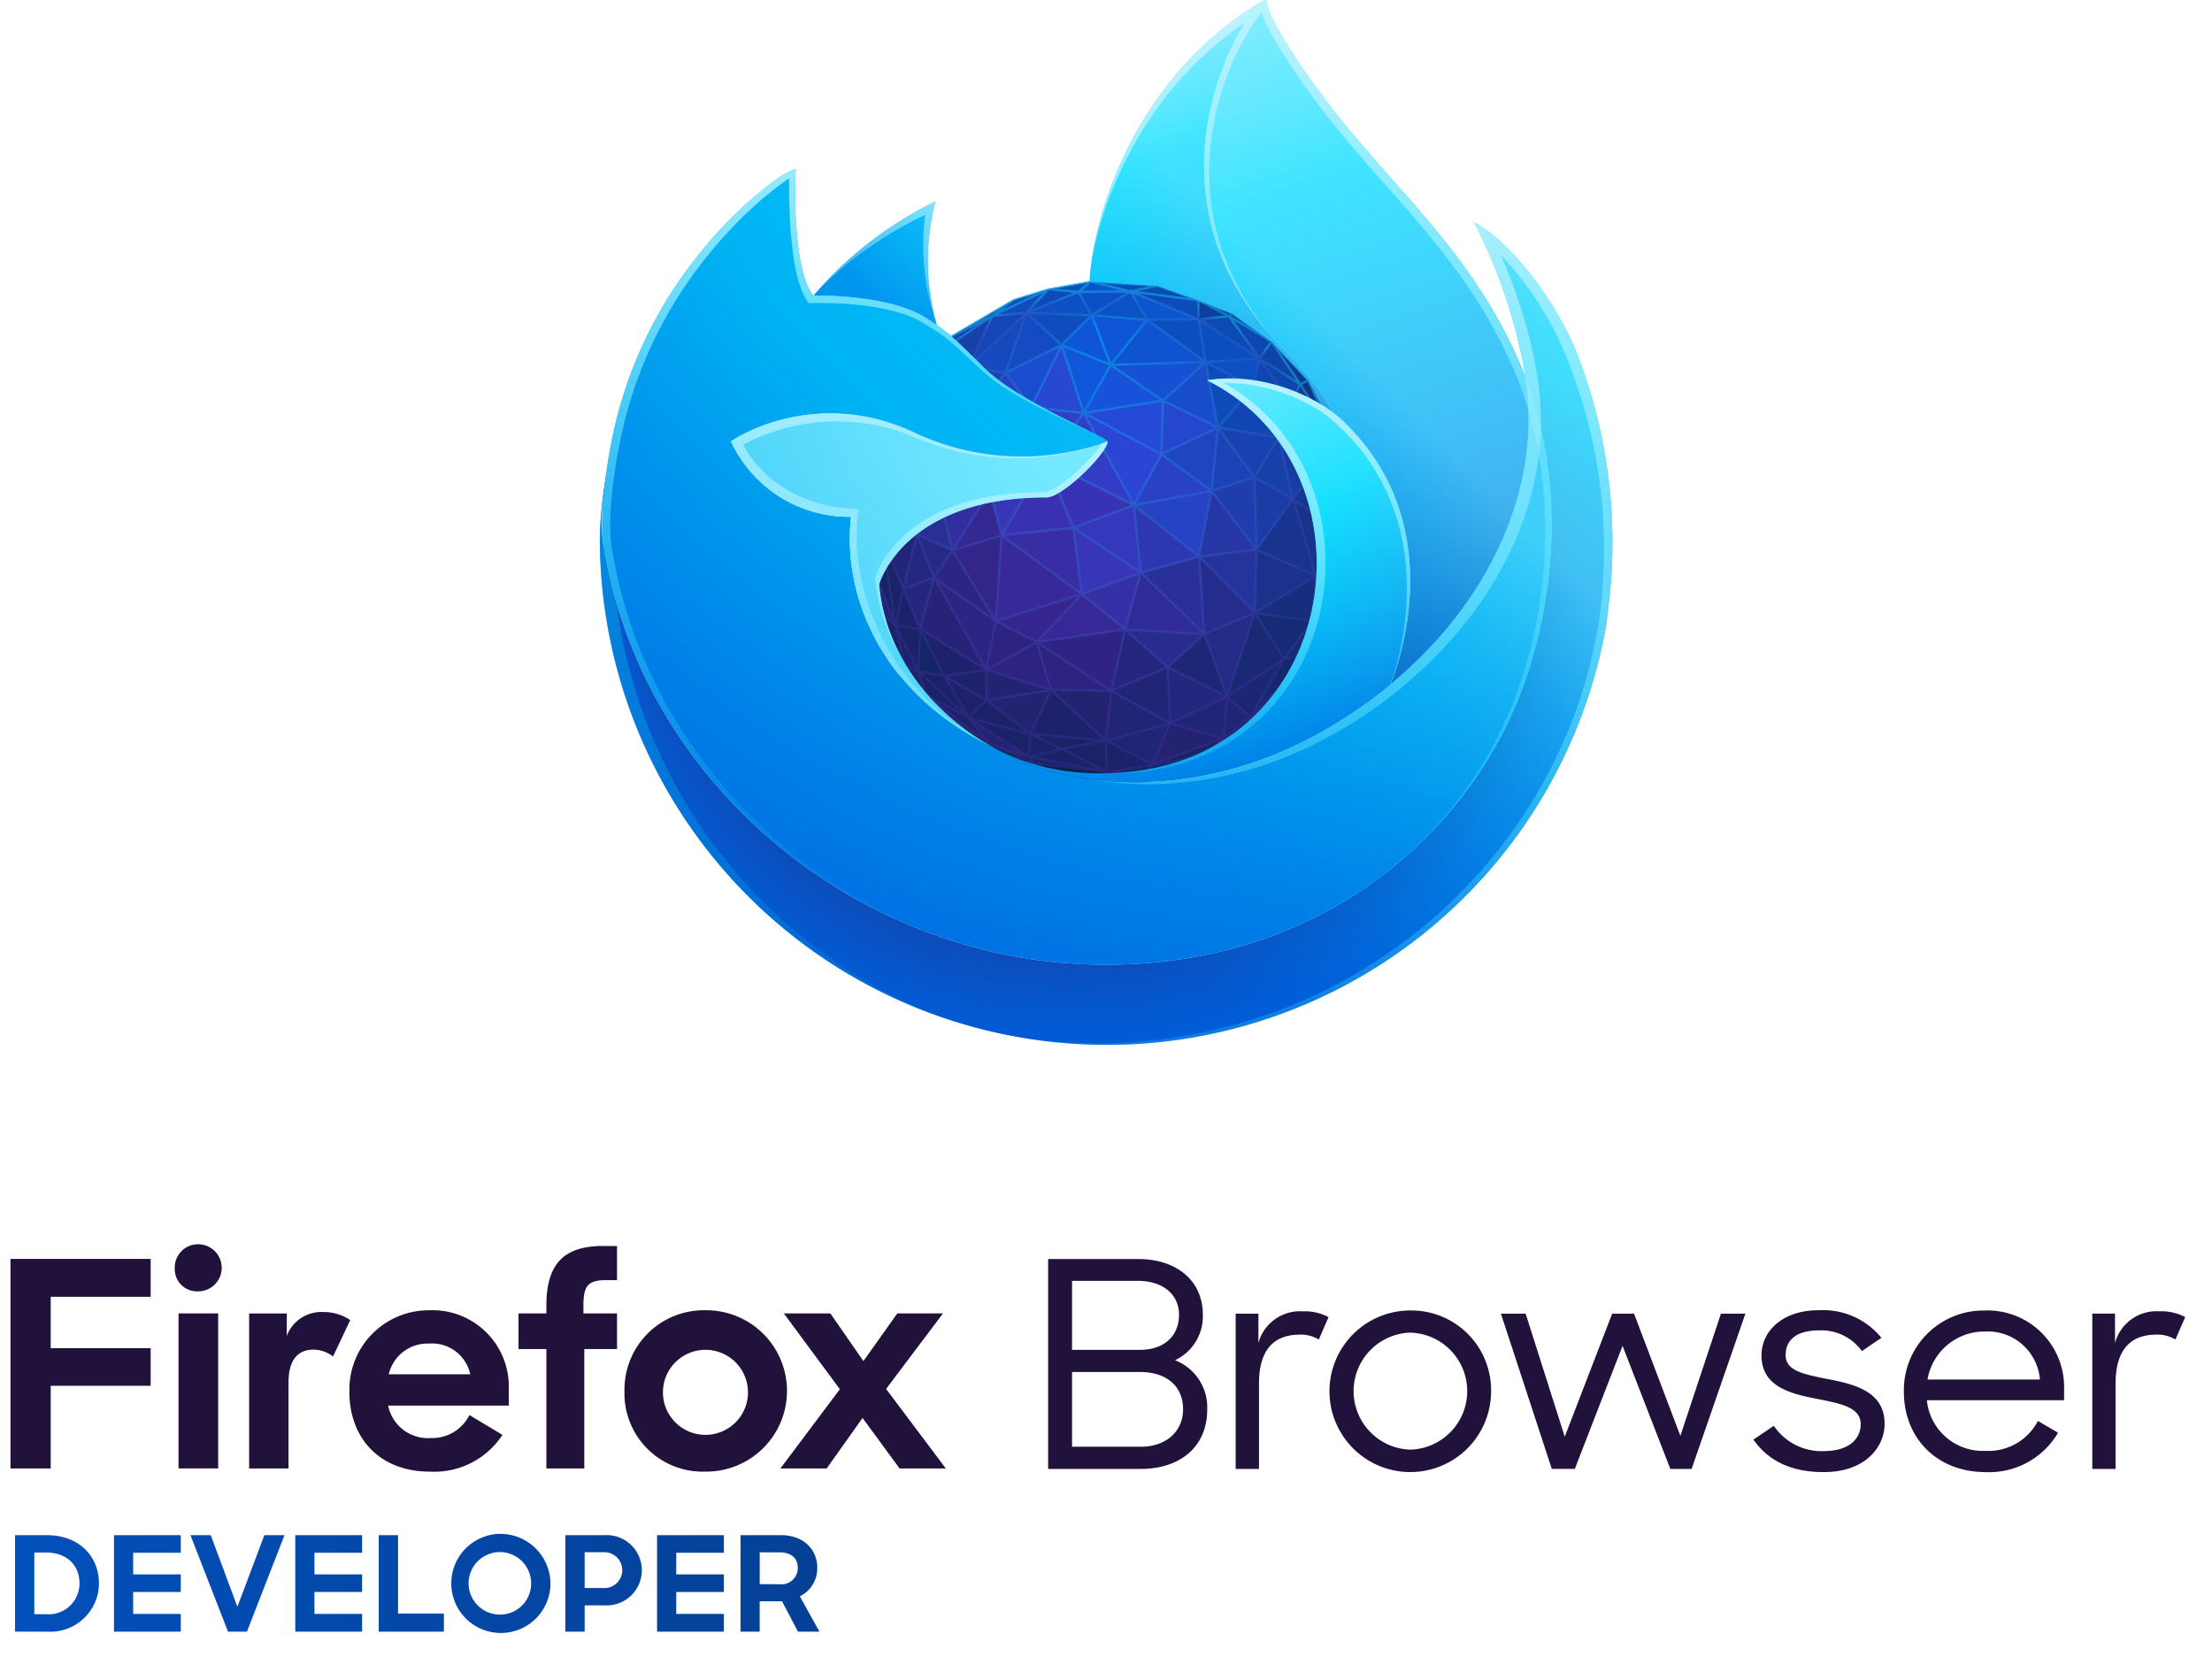 <svg xmlns="http://www.w3.org/2000/svg" xmlns:xlink="http://www.w3.org/1999/xlink" width="254" height="192" viewBox="0 0 254 192"><defs><linearGradient id="g" x1="142.94" y1="-8.016" x2="175.45" y2="89.826" gradientUnits="userSpaceOnUse"><stop offset="0" stop-color="#aaf2ff"/><stop offset=".035" stop-color="#9ef1ff"/><stop offset=".098" stop-color="#7eedff"/><stop offset=".183" stop-color="#4be6ff"/><stop offset=".284" stop-color="#04deff"/><stop offset=".29" stop-color="#0df"/><stop offset=".609" stop-color="#0090ed"/><stop offset=".894" stop-color="#0250bb"/></linearGradient><linearGradient id="h" x1="129.71" y1="-.11" x2="149.18" y2="58.484" gradientUnits="userSpaceOnUse"><stop offset="0" stop-color="#aaf2ff"/><stop offset=".035" stop-color="#9ef1ff"/><stop offset=".098" stop-color="#7eedff"/><stop offset=".183" stop-color="#4be6ff"/><stop offset=".284" stop-color="#04deff"/><stop offset=".29" stop-color="#0df"/><stop offset=".74" stop-color="#0090ed"/><stop offset="1" stop-color="#0250bb"/></linearGradient><linearGradient id="l" x1="172.028" y1="18.078" x2="89.876" y2="100.23" gradientUnits="userSpaceOnUse"><stop offset=".239" stop-color="#80ebff" stop-opacity=".5"/><stop offset=".261" stop-color="#76eaff" stop-opacity=".459"/><stop offset=".359" stop-color="#4ce5ff" stop-opacity=".295"/><stop offset=".455" stop-color="#2be2ff" stop-opacity=".167"/><stop offset=".546" stop-color="#13dfff" stop-opacity=".075"/><stop offset=".631" stop-color="#05deff" stop-opacity=".019"/><stop offset=".704" stop-color="#0df" stop-opacity="0"/></linearGradient><linearGradient id="m" x1="116.841" y1="46.232" x2="105.851" y2="91.266" gradientUnits="userSpaceOnUse"><stop offset="0" stop-color="#bff3ff" stop-opacity=".9"/><stop offset="1" stop-color="#80ebff" stop-opacity=".5"/></linearGradient><linearGradient id="a" x1="160.296" y1="-1.542" x2="153.495" y2="133.991" gradientUnits="userSpaceOnUse"><stop offset="0" stop-color="#bff3ff"/><stop offset="1" stop-color="#0df" stop-opacity="0"/></linearGradient><linearGradient id="n" x1="136.069" y1="-1.178" x2="133.884" y2="42.37" gradientUnits="userSpaceOnUse"><stop offset="0" stop-color="#bff3ff"/><stop offset="1" stop-color="#aaf2ff" stop-opacity=".5"/></linearGradient><linearGradient id="o" x1="145.697" y1="42.546" x2="142.413" y2="107.981" xlink:href="#a"/><linearGradient id="p" x1="104.634" y1="41.214" x2="108.427" y2="101.514" gradientUnits="userSpaceOnUse"><stop offset="0" stop-color="#bff3ff" stop-opacity=".8"/><stop offset=".999" stop-color="#80ebff" stop-opacity=".2"/></linearGradient><linearGradient id="q" x1="110.642" y1="19.807" x2="96.979" y2="41.3" gradientUnits="userSpaceOnUse"><stop offset="0" stop-color="#bff3ff" stop-opacity=".8"/><stop offset="1" stop-color="#80ebff" stop-opacity=".2"/></linearGradient><linearGradient id="r" x1="90.108" y1="55.364" x2="85.903" y2="139.166" gradientUnits="userSpaceOnUse"><stop offset="0" stop-color="#0df" stop-opacity=".4"/><stop offset="1" stop-color="#0df" stop-opacity="0"/></linearGradient><linearGradient id="s" x1="97.132" y1="8.292" x2="97.906" y2="107.992" xlink:href="#a"/><linearGradient id="t" x1="154.933" y1="22.489" x2="148.056" y2="159.552" gradientUnits="userSpaceOnUse"><stop offset="0" stop-color="#bff3ff" stop-opacity=".8"/><stop offset="1" stop-color="#0df" stop-opacity="0"/></linearGradient><linearGradient id="u" x1="1.724" y1="181.852" x2="94.093" y2="181.852" gradientUnits="userSpaceOnUse"><stop offset="0" stop-color="#0250bb"/><stop offset=".123" stop-color="#024eb6"/><stop offset="1" stop-color="#054096"/></linearGradient><radialGradient id="b" cx="-8090.832" cy="-8599.623" fy="-8615.089" r="18.928" gradientTransform="matrix(1.5 0 0 1.5 12263.454 12960)" gradientUnits="userSpaceOnUse"><stop offset="0" stop-color="#0df" stop-opacity=".4"/><stop offset="1" stop-color="#7542e5" stop-opacity=".15"/></radialGradient><radialGradient id="c" cx="-8091.119" cy="-8598.621" r="19.233" gradientTransform="matrix(1.5 0 0 1.5 12263.454 12960)" gradientUnits="userSpaceOnUse"><stop offset=".915" stop-color="#7542e5" stop-opacity="0"/><stop offset=".929" stop-color="#6a51e7" stop-opacity=".037"/><stop offset=".953" stop-color="#4c78ee" stop-opacity=".139"/><stop offset=".984" stop-color="#1db7f9" stop-opacity=".302"/><stop offset="1" stop-color="#0df" stop-opacity=".4"/></radialGradient><radialGradient id="d" cx="-8053.514" cy="-8631.119" r="80.795" gradientTransform="matrix(1.502 0 0 1.5 12263.264 12960)" gradientUnits="userSpaceOnUse"><stop offset="0" stop-color="#80ebff"/><stop offset=".082" stop-color="#4de5ff"/><stop offset=".161" stop-color="#23e1ff"/><stop offset=".222" stop-color="#09deff"/><stop offset=".259" stop-color="#0df"/><stop offset=".26" stop-color="#00dcff"/><stop offset=".38" stop-color="#00b3f5"/><stop offset=".473" stop-color="#0099ef"/><stop offset=".53" stop-color="#0090ed"/><stop offset=".86" stop-color="#0060df"/></radialGradient><radialGradient id="e" cx="-8083.038" cy="-8598.088" r="80.795" gradientTransform="matrix(1.502 0 0 1.5 12263.264 12960)" gradientUnits="userSpaceOnUse"><stop offset=".3" stop-color="#321c64" stop-opacity=".8"/><stop offset=".371" stop-color="#212f83" stop-opacity=".511"/><stop offset=".475" stop-color="#0a47ac" stop-opacity=".141"/><stop offset=".53" stop-color="#0250bb" stop-opacity="0"/></radialGradient><radialGradient id="f" cx="-8062.303" cy="-8651.979" r="118.079" gradientTransform="matrix(1.502 0 0 1.5 12263.264 12960)" gradientUnits="userSpaceOnUse"><stop offset="0" stop-color="#80ebff"/><stop offset=".008" stop-color="#76e7fe"/><stop offset=".035" stop-color="#57d9fb"/><stop offset=".067" stop-color="#3bcdf9"/><stop offset=".103" stop-color="#25c3f7"/><stop offset=".144" stop-color="#14bcf6"/><stop offset=".196" stop-color="#09b7f5"/><stop offset=".268" stop-color="#02b4f4"/><stop offset=".469" stop-color="#00b3f4"/><stop offset=".687" stop-color="#0080e7"/><stop offset=".844" stop-color="#0060df"/><stop offset=".995" stop-color="#592acb"/></radialGradient><radialGradient id="i" cx="-8084.057" cy="-8634.425" r="27.676" gradientTransform="matrix(1.502 0 0 1.5 12263.264 12960)" gradientUnits="userSpaceOnUse"><stop offset="0" stop-color="#0df"/><stop offset=".156" stop-color="#00d6fd"/><stop offset=".382" stop-color="#00c3f9"/><stop offset=".648" stop-color="#00a4f2"/><stop offset=".792" stop-color="#0090ed"/></radialGradient><radialGradient id="j" cx="-8065.25" cy="-8619.86" r="80.684" gradientTransform="matrix(1.502 0 0 1.5 12263.264 12960)" gradientUnits="userSpaceOnUse"><stop offset=".286" stop-color="#80ebff"/><stop offset="1" stop-color="#00b3f4"/></radialGradient><radialGradient id="k" cx="-8084.71" cy="-8624.175" r="73.718" gradientTransform="matrix(1.502 0 0 1.5 12263.264 12960)" gradientUnits="userSpaceOnUse"><stop offset=".181" stop-color="#aaf2ff"/><stop offset=".427" stop-color="#0df"/><stop offset=".448" stop-color="#00d2fc"/><stop offset=".613" stop-color="#0080e7"/><stop offset=".689" stop-color="#0060df"/></radialGradient></defs><path fill="#09204d" d="M100.541 69.943l3.663 10.156 5.504 7.427 12.921 2.465 6.182.525 10.553-2.636 4.547-4.359-43.37-13.578z"/><path fill="#09204d" d="M155.226 54.962l-1.293-4.292-3.699-6.982-4.232-4.46-4.492-3.208-3.901-1.531-4.68-1.665-7.705-.491-4.859.877-3.965 1.219-7.035 4.118-4.397 4.906-4.054 6.585-1.595 5.605-.298 8.503 1.52 5.797 3.354 6.6 2.365 3.188 3.271 2.999 4.084 2.764 5.037 2.191 8.43.989 4.401.123 6.514-1.835 5.823-3.196 3.746-3.196 2.904-3.466 4.107-8.04.907-5.5-.258-8.602z"/><path fill="#0e56d7" d="M125.365 36.197l-3.451 3.424 5.629 2.283 4.188-5.194-6.366-.513z"/><path fill="#1053d1" d="M127.543 41.904l10.898-.331-6.71-4.863-4.188 5.194z"/><path fill="#0b4fbf" d="M137.632 36.674l-5.901.036 6.71 4.863 6.206-.405-7.015-4.494z"/><path fill="#0b48b0" d="M144.647 41.168l-3.528-4.866 4.883 2.926-1.355 1.94z"/><path fill="#0c45a7" d="M149.319 44.147l-4.672-2.979 1.355-1.94 3.317 4.919z"/><path fill="#0f46af" d="M144.647 41.168l-.781 3.333 4.273 1.708-3.492-5.041z"/><path fill="#0c47ad" d="M144.647 41.168l4.672 2.979-1.18 2.062-3.492-5.041z"/><path fill="#0e4fc3" d="M138.441 41.573l6.206-.405-.781 3.333-5.425-2.928z"/><path fill="#174dca" d="M138.441 41.573l-4.903 4.439 6.311 3.091-1.408-7.53z"/><path fill="#1650d4" d="M127.543 41.904l10.898-.331-4.903 4.439-5.995-4.108z"/><path fill="#1246b2" d="M143.866 44.501l2.967 5.756 1.306-4.048-4.273-1.708z"/><path fill="#133ea1" d="M146.833 50.257l1.306-4.048 3.109 7.396-4.415-3.348z"/><path fill="#103d98" d="M148.139 46.209l4.738 3.471-1.629 3.925-3.109-7.396z"/><path fill="#0b3785" d="M149.319 44.147l.915-.459 2.643 5.992-3.558-5.533z"/><path fill="#0b3685" d="M152.877 49.68l1.056.99-3.699-6.982 2.643 5.992z"/><path d="M152.877 49.68l-3.558-5.533-1.18 2.062zM146 39.228l3.317 4.919.915-.459z" fill="#0c3b91"/><path fill="#0b3279" d="M154.989 58.317l-1.056-7.647 1.293 4.292-.255 3.355h.018z"/><path fill="#0f388d" d="M152.877 49.68l2.112 8.637-1.056-7.647-1.056-.99z"/><path fill="#0d3481" d="M151.248 53.605l3.741 4.712-2.112-8.637-1.629 3.925z"/><path fill="#0b2e71" d="M154.971 58.317l.255-3.355.258 8.602-.495-5.247h-.018z"/><path fill="#0e2f77" d="M154.362 65.114l1.122-1.55-.495-5.247-.627 6.797z"/><path fill="#0e2969" d="M154.577 69.064l-.897.432 1.804-5.932-.907 5.5z"/><path fill="#0c2a69" d="M153.68 69.496l1.804-5.932-1.122 1.55-.682 4.382z"/><path fill="#123180" d="M154.362 65.114l.627-6.797-1.922 2.267 1.295 4.53z"/><path fill="#112b70" d="M153.68 69.496l.682-4.382-3.707 6.231 3.025-1.849z"/><path fill="#12378c" d="M151.248 53.605l3.741 4.712-1.922 2.267-1.819-6.979z"/><path fill="#122e7b" d="M154.362 65.114l-1.295-4.53-1.955 5.58 3.25-1.05z"/><path fill="#11296c" d="M150.47 77.104l3.21-7.608-3.003 5.546-.207 2.062z"/><path fill="#142a72" d="M150.677 75.042l3.003-5.546-3.025 1.849.022 3.697z"/><path d="M153.68 69.5l-3.21 7.6 4.107-8.04zm-6.114 11.07l2.9-3.466.207-2.062zm-3.746 3.2l3.746-3.2-3.959 1.821z" fill="#112768"/><path fill="#1c226a" d="M121.956 85.992l-3.785.926.116-2.641 3.669 1.715z"/><path fill="#182b7a" d="M100.914 50.038l1.043-.386-2.638 5.991 1.595-5.605z"/><path fill="#1f308d" d="M99.319 55.643l1.997-.372.641-5.619-2.638 5.991z"/><path fill="#1e2b7f" d="M99.438 62.837l-.119-7.194 1.997-.372-1.878 7.566z"/><path d="M143.866 44.5l-4.017 4.6 6.984 1.154zm-35.053-4.72l5.128-3.508-4.576 2.274z" fill="#1346b5"/><path fill="#1244ac" d="M109.365 38.547l7.035-4.118-2.459 1.844-4.576 2.274"/><path fill="#0e4ab6" d="M113.941 36.273l6.424-3.063-3.965 1.219-2.459 1.844z"/><path d="M138.441 41.573l1.408 7.53 4.017-4.6zm-20.588-5.657l5.985-2.393-3.473-.313z" fill="#0e4bba"/><path fill="#0a4ebc" d="M125.224 32.333l-4.859.877 3.472.313 1.387-1.19z"/><path fill="#0c54cc" d="M129.819 33.463l-5.982.06 1.387-1.19"/><path d="M141.119 36.3l-3.487.372 7.015 4.494zm-11.3-2.839l7.79 1.026-4.68-1.665z" fill="#0b4bb4"/><path fill="#0c3889" d="M141.119 36.302l-3.51-1.813 3.901 1.531-.391.282z"/><path d="M100.541 69.943l2.3 1.9-3.406-9zm31.785 17.9l2.024-4.767-7.378 1.982zm2.024-4.767l6.168 1.711.374-4.77z" fill="#202575"/><path fill="#1b2773" d="M143.607 82.391l-2.715-2.374 6.559-4.359-3.844 6.733z"/><path fill="#15276d" d="M147.451 75.658l-3.844 6.733 3.959-1.821 3.111-5.528-3.226.616z"/><path d="M141.51 36.02l-.391.282L146 39.228zm-3.878.654l3.487-.372-3.51-1.813z" fill="#0c409d"/><path d="M125.224 32.333l4.595 1.13 3.11-.639zm12.385 2.156l-7.79-1.026 7.813 3.211z" fill="#0b4cb7"/><path fill="#0b55ce" d="M129.819 33.463l1.912 3.247 5.901-.036-7.813-3.211z"/><path fill="#0a52c5" d="M129.819 33.463l1.912 3.247-6.366-.513 4.454-2.734z"/><path fill="#0951c4" d="M123.837 33.523l1.528 2.674 4.454-2.734-5.982.06z"/><path fill="#0b50c4" d="M117.853 35.916l5.984-2.393 1.528 2.674-7.512-.281z"/><path d="M113.941 36.273l3.912-.357 2.512-2.706zm3.912-.357l4.061 3.705 3.451-3.424z" fill="#0f4dbf"/><path fill="#1546b6" d="M117.853 35.916l-6.61 6.199 2.698-5.842 3.912-.357z"/><path fill="#1549bd" d="M111.243 42.115l4.218.702 2.392-6.901-6.61 6.199z"/><path fill="#144bc3" d="M115.461 42.817l2.392-6.901 4.061 3.705-6.453 3.196z"/><path fill="#173794" d="M104.968 43.453l.257 2.493 3.588-6.165-3.845 3.672z"/><path fill="#192f84" d="M101.957 49.652l3.011-6.199.257 2.493-3.268 3.706z"/><path fill="#1a389b" d="M105.225 45.946l3.588-6.165 2.43 2.334-6.018 3.831z"/><path fill="#1d3089" d="M105.008 51.292l.217-5.346-3.268 3.706 3.051 1.64z"/><path fill="#1e389f" d="M105.008 51.292l.217-5.346 4.241 3.444-4.458 1.902z"/><path fill="#1c40af" d="M109.466 49.39l1.777-7.275-6.018 3.831 4.241 3.444z"/><path fill="#1e41b7" d="M109.466 49.39l1.777-7.275 4.218.702-5.995 6.573z"/><path fill="#192c7d" d="M101.316 55.271l.641-5.619 3.051 1.64-3.692 3.979z"/><path d="M132.326 87.843l5.674-.881 2.521-2.175zm-33.3-23.7l.417-1.309-.119-7.194zm2.3-8.875l-1.878 7.566 3.406 9-1.672-10.424z" fill="#162467"/><path fill="#1a236a" d="M102.844 71.839l2.81.393-1.968-4.593-.842 4.2z"/><path d="M143.607 82.391l-3.089 2.4L138 86.962l5.823-3.2zm-16.526 6.283l4.4.123L138 86.962l-5.671.881zm-21.615-11.613l2.953.568-2.765-5.4z" fill="#132668"/><path d="M118.287 84.277l-5-3.849-2.078 2 6.962 4.492zm-17.746-14.334l3.354 6.6-1.051-4.7zm-1.52-5.8l1.52 5.8-1.1-7.106zm27.951 20.912l-8.685-.781 3.669 1.715-3.785.926-4.556-1.424 5.037 2.191 8.429.989 5.245-.831zm-21.318-12.823l-2.81-.393 2.622 5.222zm-4.472-10.822l1.662 10.429.842-4.2zm7.237 16.219l-2.953-.568-1.571-.518 2.365 3.188 3.271 3 4.084 2.764-2.406-3.068z" fill="#1b2268"/><path fill="#212a81" d="M101.316 55.271l3.965 6.133-.273-10.112-3.692 3.979z"/><path fill="#21267a" d="M101.182 61.41l2.504 6.229 1.595-6.235-4.099.006z"/><path fill="#262781" d="M103.686 67.639l1.595-6.235 1.982 4.927-3.577 1.308z"/><path fill="#272379" d="M105.654 72.232l7.601 4.712-5.992-10.613-1.609 5.901z"/><path d="M103.9 76.543l1.571.518-2.622-5.222zm16.791 2.711l-2.4 5.023 8.685.781zm-15.032-7.022l2.765 5.4 2.79 4.8 2.078-2-.032-3.484z" fill="#1e226d"/><path d="M140.892 80.017l-.374 4.77 3.089-2.4zm-13.292-.684l-.631 5.725 7.378-1.982-.262-6.436z" fill="#222475"/><path d="M101.182 61.41h4.1l-3.965-6.134zm32.906 15.23l.262 6.436 6.542-3.059z" fill="#23277d"/><path fill="#1e2776" d="M134.088 76.64l4.21-3.813 2.594 7.19-6.804-3.377z"/><path fill="#222b86" d="M140.892 80.017l3.183-9.639-5.777 2.449 2.594 7.19z"/><path fill="#192974" d="M147.451 75.658l-6.559 4.359 3.183-9.639 3.376 5.28z"/><path fill="#172a75" d="M150.655 71.345l-6.58-.967 3.376 5.28 3.226-.616-.022-3.697z"/><path fill="#172d7d" d="M151.112 66.164l-7.037 4.214 6.58.967 3.707-6.231-3.25 1.05z"/><path d="M101.957 49.652l3.011-6.2-4.054 6.585zm46.53 7.672l2.625 8.84 1.955-5.58z" fill="#18338a"/><path fill="#153791" d="M153.067 60.584l-1.819-6.979-2.761 3.719 4.58 3.26z"/><path fill="#1b318b" d="M144.075 70.378l7.037-4.214-6.821-3.037-.216 7.251z"/><path fill="#242d8d" d="M144.075 70.378l-6.379-6.446.602 8.895 5.777-2.449z"/><path fill="#2a2b8f" d="M134.088 76.64l-4.897-4.337 9.107.524-4.21 3.813z"/><path d="M105.654 72.232l1.609-5.9-3.577 1.308zm23.537.071l-1.588 7.03 6.485-2.693z" fill="#27267f"/><path fill="#2d2381" d="M119.054 73.741l-4.714-2.396-1.085 5.599 7.431 2.31 6.917.079-8.549-5.592z"/><path fill="#2f2485" d="M127.603 79.333l1.588-7.03-10.137 1.438 8.549 5.592z"/><path fill="#233196" d="M105.281 61.404l2.034-6.491-2.307-3.621.273 10.112z"/><path fill="#293cb7" d="M109.466 49.39l8.924-2.602-4.714 9.631-4.21-7.029z"/><path fill="#25339c" d="M144.075 70.378l-6.379-6.446 6.595-.805-.216 7.251z"/><path fill="#19348f" d="M151.112 66.164l-2.625-8.84-4.196 5.803 6.821 3.037z"/><path fill="#2a309a" d="M138.298 72.827l-7.294-7.054 6.692-1.841.602 8.895z"/><path fill="#302b96" d="M129.191 72.303l9.107.524-7.294-7.054-1.813 6.53z"/><path fill="#3630a7" d="M129.191 72.303l-4.989-4.062 6.802-2.468-1.813 6.53z"/><path d="M108.813 39.781l.552-1.234-4.4 4.906zm38.02 10.476l1.654 7.067 2.761-3.719z" fill="#173da2"/><path fill="#2a36a8" d="M109.466 49.39l4.21 7.029-6.361-1.506 2.151-5.523z"/><path fill="#312e9f" d="M107.315 54.913l6.361 1.506-4.302 6.777-2.059-8.283z"/><path fill="#184dcd" d="M118.39 46.788l3.524-7.167-6.453 3.196 2.929 3.971z"/><path fill="#272986" d="M105.281 61.404l4.093 1.792-2.111 3.135-1.982-4.927z"/><path fill="#2c2584" d="M109.374 63.196l-2.111 3.135 5.992 10.613 1.085-5.599-4.966-8.149z"/><path fill="#32268b" d="M114.34 71.345l.663-9.86-5.629 1.711 4.966 8.149z"/><path fill="#372999" d="M114.34 71.345l9.862-3.104-9.199-6.756-.663 9.86z"/><path fill="#392da5" d="M124.202 68.241l-.961-7.623-8.238.867 9.199 6.756z"/><path fill="#3338bc" d="M123.241 60.618l6.956-2.602.807 7.757-7.763-5.155z"/><path fill="#362896" d="M119.054 73.741l10.137-1.438-4.989-4.062-5.148 5.5z"/><path fill="#35268f" d="M119.054 73.741l-4.714-2.396 9.862-3.104-5.148 5.5z"/><path fill="#2648d3" d="M118.39 46.788l6.041.639-2.517-7.806-3.524 7.167z"/><path fill="#1057dc" d="M127.543 41.904l-5.629-2.283 2.517 7.806 3.112-5.523z"/><path fill="#1653da" d="M127.543 41.904l5.995 4.108-9.107 1.415 3.112-5.523z"/><path fill="#2b46d5" d="M124.431 47.427l8.933 4.738-3.167 5.851-5.766-10.589z"/><path fill="#244ad7" d="M133.364 52.165l.174-6.153-9.107 1.415 8.933 4.738z"/><path fill="#2547cf" d="M133.364 52.165l.174-6.153 6.311 3.091-6.485 3.062z"/><path fill="#333cc5" d="M124.431 47.427l5.766 10.589-10.114-5.066 4.348-5.523z"/><path fill="#3833b6" d="M123.241 60.618l6.956-2.602-10.114-5.066 3.158 7.668z"/><path fill="#2a41c6" d="M130.197 58.016l8.921-1.629-5.754-4.222-3.167 5.851z"/><path fill="#2045c1" d="M139.849 49.103l-.731 7.284-5.754-4.222 6.485-3.062z"/><path fill="#1b43b7" d="M139.849 49.103l4.21 5.718-4.941 1.566.731-7.284z"/><path fill="#1742af" d="M146.833 50.257l-6.984-1.154 4.21 5.718 2.774-4.564z"/><path d="M111.243 42.115l2.7-5.842-5.128 3.508zm35.59 8.142l-2.774 4.564 4.428 2.5z" fill="#1740a9"/><path fill="#1b3ca4" d="M144.291 63.127l4.196-5.803-4.428-2.503.232 8.306z"/><path fill="#1f3dad" d="M144.291 63.127l-.232-8.306-4.941 1.566 5.173 6.74z"/><path d="M109.466 49.389l8.924-2.6-2.929-3.971zm20.734 8.627l7.5 5.916 1.422-7.545z" fill="#2543c3"/><path fill="#2e37b2" d="M131.004 65.773l6.692-1.841-7.499-5.916.807 7.757z"/><path fill="#2d40c7" d="M118.39 46.788l1.693 6.162 4.348-5.523-6.041-.639z"/><path fill="#3537b8" d="M118.39 46.788l-4.714 9.631 6.407-3.469-1.693-6.162z"/><path fill="#3931b0" d="M120.083 52.95l-5.08 8.535 8.238-.867-3.158-7.668z"/><path d="M123.241 60.618l.961 7.623 6.8-2.468zm-8.241.867l5.08-8.535-6.407 3.469z" fill="#3735b8"/><path fill="#342892" d="M109.374 63.196l4.302-6.777 1.327 5.066-5.629 1.711z"/><path d="M113.615 85.494l4.556 1.424-6.962-4.492zm-.328-5.066l5 3.849 2.4-5.023-7.431-2.31zm13.685 4.63l.631-5.725-6.917-.079zm7.378-1.982l-2.024 4.767 8.192-3.056z" fill="#232372"/><path fill="#2a2f96" d="M105.281 61.404l2.034-6.491 2.059 8.283-4.093-1.792z"/><path d="M107.315 54.913l2.151-5.524-4.458 1.9zm31.8 1.474l-1.415 7.545 6.595-.8z" fill="#2636a5"/><path d="M155.611 63.572v-.012l-.257-8.6v-.03l-1.293-4.291v-.016l-3.7-6.981v-.018L146.1 39.14l-.008-.007h-.006l-4.491-3.206h-.01l-.009-.005-3.9-1.53h-.008l-4.696-1.692h-.031l-7.705-.49h-.036l-4.859.877h-.019l-3.961 1.218h-.009l-.01.005-7.042 4.128h-.011v.005l-4.395 4.9v.006l-4.053 6.583v.024l-1.594 5.6v.029l-.3 8.5v.04l1.519 5.794v.025l3.352 6.6.007.011 2.363 3.186.007.007.005.006 3.271 3 .008.006.006.006 4.085 2.763.009.006h.006L118.6 87.8h.026l8.43.99h.011l4.4.123a.107.107 0 0 0 .025 0h.008l6.515-1.835h.018l5.819-3.2.009-.007h.008l3.746-3.2h.005l2.905-3.465.011-.015v-.006l4.107-8.04v-.034l.906-5.5v-.013zm-46 19.059l-.847-.777 1.905 1.492zm12.363 3.229L119 84.468l7.047.634zm1.086-25.35l-7.817.823 4.82-8.1zm-2.729-7.294L129.88 58l-6.568 2.456zm2.8 7.542l.909 7.2-8.7-6.386zm.8 7.437l-9.446 2.973.636-9.443zm-.523-7.317l7.321 4.862-6.414 2.327zm.117-.228l6.569-2.457.761 7.325zm10.093-8.461l6.088-2.875-.687 6.839zm5.193 4.126l-8.369 1.529 2.971-5.49zM130.2 57.75l-5.452-10.013 8.447 4.48zm-.305-.029l-9.612-4.815 4.132-5.249zm-14.843 3.438l-1.224-4.676 5.913-3.2zm-.809 9.777l-4.672-7.666 5.3-1.609zm9.538-2.429l-4.752 5.078-4.351-2.212zm7.037-2.53l-1.695 6.1-4.664-3.8zm-.46-7.674l7.065 5.573-6.3 1.735zm.142-.212l8.461-1.546-1.351 7.155zm8.767-1.884l.679-6.763 3.909 5.31zm4.673-1.214l.216 7.745-4.824-6.285zm-10.44-3.032l.162-5.748 5.9 2.887zm-.255 0l-8.415-4.462 8.579-1.333zm-13.1.717l-1.577-5.739 5.627.6zm-.2.213l-5.969 3.232 4.391-8.972zm-5.096 8.509l-5.184 1.574 3.962-6.24zm-.939 9.485l-6.472-4.585 1.931-2.867zm.523.65l4.349 2.211-5.35 2.955zm9.781-3.121l4.671 3.8-9.492 1.347zm6.855-2.4l6.894 6.667-8.607-.494zm.183-.176l6.328-1.738.568 8.409zm7.938-9.147l4.865 6.338-6.2.757zm5-1.647l4.108 2.322-3.893 5.384zm.043-.268l2.544-4.186 1.517 6.482zm-.187-.182l-3.912-5.314 6.49 1.072zm-10.283-8.614l4.595-4.16 1.319 7.057zm-9.092 1.281l2.915-5.174 5.616 3.848zm-6.086-.58l3.3-6.721 2.361 7.32zm-4.92 9.471l-4.006-6.687 8.49-2.475zm-4.239 6.725l-1.937-7.793 5.984 1.417zm-2.134 3.184l-1.777-4.415 3.669 1.6zM114.2 71.4l-1 5.179-5.542-9.817zm4.777 2.528l1.52 5.133-6.918-2.151zm10.05-1.474l-1.507 6.671-8.113-5.306zm8.961.481l-3.9 3.533-4.538-4.018zm-.14-8.671l6 6.069-5.439 2.306zm.122-.238l6.19-.756-.2 6.806zm10.47-6.419l2.473 8.328-6.426-2.861zm-1.4-7.037l4.033 3.059-2.522 3.4zm-6.94-1.556l3.743-4.288 2.757 5.364zm-.169-.193l-1.31-7.01 5.049 2.726zm-6.4-2.971l-5.591-3.831 10.16-.309zm-9.064 1.261l-2.344-7.269 5.242 2.125zm-6.095-.567l-2.715-3.681 5.981-2.961zm-.189.173l-8.314 2.424 5.586-6.124zm-4.767 9.509l-5.926-1.4 2-5.145zm-4.224 6.75l-3.751-1.642 1.864-5.95zm-2.092 3.281l-3.227 1.18 1.439-5.624zm5.8 10.317l-7.1-4.4 1.5-5.512zm7.229 2.64l-6.716 1.065-.029-3.162zm-.855-5.177l7.895 5.164-6.388-.073zm9.993-1.5l4.584 4.059-6.07 2.521zm8.975.507l2.423 6.715-6.354-3.154zm.216-.151l5.408-2.293-2.979 9.023zm5.955-9.576l6.424 2.86-6.628 3.968zm4.3-5.679l4.2 2.99-1.793 5.118zm-.048-.346l2.525-3.4 1.663 6.383zm-1.685-7.086l1.172-3.635 2.792 6.642zm-.176-.284l-2.671-5.181 3.846 1.538zm-7.915-8.255l5.593-.365-.7 3zm-11.075.1l3.938-4.884 6.311 4.573zm-.233-.117l-2.028-5.311 5.926.477zm-.263.025l-5.18-2.1 3.175-3.151zm-11.637.889l2.227-6.425 3.781 3.45zm-5.975 6.37l1.631-6.675 3.871.644zm-2.421 5.7L105.2 51.35l4.041-1.725zm-.111.3l-1.788 5.707-.24-8.89zm-2.059 6.6l-1.458 5.7-2.289-5.694zm-3.805-.249l.123-5.595 3.613 5.59zm5.764 5.252l-1.449 5.312-1.771-4.135zm5.814 10.332l-4.4.623-2.515-4.908zm.239.223l.029 3.117L108.8 77.7zm7.338 2.328l-2.225 4.66-4.64-3.573zm.259.047l5.885 5.433-8.131-.732zm.289-.08l6.446.073-.588 5.335zm12.953-2.558l.246 6.028-6.312-3.508zm.256.022l6.375 3.165-6.127 2.864zm9.888-6.177l3.165 4.95-6.149 4.086zm.22-.128l6.094.9-2.967 3.994zm.113-.24l6.519-3.9-.424 4.8zm8.609-9.3l1.151 4.027-2.888.933zm-1.531-6.848l3.3 4.158-1.7 2zm-3.089-7.573l4.287 3.14-1.474 3.551zm-4.419-2.159l.691-2.948 3.087 4.458zm-5.467-2.985l-.744-4.5 6.449 4.131zm-.283-.151l-6.146-4.453 5.405-.034zm-12.5-5.186l4.012-2.463 1.722 2.925zm-3.853 3.344l-3.715-3.39 6.872.257zm-6.534 3.228l-3.858-.642 6.046-5.67zm-5.986 6.49l-3.948-3.2 5.6-3.567zm-.168.191l-4.079 1.743.2-4.891zm-4.08 11.6l-3.665-5.669 3.412-3.678zm-1.588 6.7l-.7 3.468-1.372-8.612zm.177.415l1.717 4.009-2.448-.35zm4.455 9.389l-2.589-.5.165-4.234zm4.891 3l-1.839 1.769-2.47-4.246zm.219.142l4.417 3.4-6.252-1.635zm14.413-1.058l6.305 3.5-6.9 1.853zm13.039.688l-.345 4.4-5.688-1.579zm6.326-4.164l-3.5 6.132-2.474-2.17zm3.456-4.334l.019 3.21-2.8.535zm.7-5.468l2.848-.92-3.247 5.453zm1.976-5.645l1.617-1.907-.528 5.719zm-1.814-7.03l1.452-3.5 1.881 7.695zm-3.089-7.41l1.02-1.782 3.074 4.78zm-.177-.2l-3.017-4.356 4.037 2.574zm-10.123-9.209l3.054-.325 3.09 4.261zm-6.2-.179l-1.682-2.859L137 36.55zm-6.393-.563l-1.355-2.372 5.307-.053zm-.269.042l-6.684-.251 5.325-2.129zm-13.509 5.513l2.394-5.182 3.471-.317zm-.43.324l-2.188-2.1 4.618-3.16zm-.164.2l-5.44 3.463L108.842 40zm-6.149 8.989l-2.73-1.468 2.924-3.316zm-.086.242l-3.316 3.559.576-5.047zm-3.747 10.023l-1.4 1.148 1.51-6.083zm.035.3l1.431 8.979-2.932-7.75zm4.431 10.693l-.164 4.22L103.067 72zm2.815 5.4l2.328 4-4.79-4.474zm9.818 6.631l-.1 2.318-6.108-3.941zm.251.1l3.17 1.483-3.27.8zm8.443.738l.1 3.251-4.609-2.427zm7.282-1.944l-1.869 4.4-4.942-2.582zm.293-.038l5.682 1.577-7.548 2.815zM141 80.28l2.408 2.105-2.74 2.125zm6.534-4.508l2.775-.53-6.083 6.323zm3.269-1.227l-.019-3.129 2.56-1.565zm.225-3.576l3.108-5.224-.572 3.674zm3.963-11.282l.363 3.841-.822 1.135zm-1.891-9.622l.71.666.71 5.145zm-3.6-5.865l.668-.335 1.932 4.379zm-4.676-3.065L146 39.452l2.872 4.259zm-.182-.184l-3.058-4.217 4.233 2.536zm-6.887-4.416l-.019-1.833 2.946 1.522zm-.255-.049l-6.733-2.767 6.713.884zm-13.318-3.091l1.072-.92 3.554.874zm-5.854 2.2l2.085-2.245 2.882.259zm-.538.206l-3.156.288 5.182-2.471zm-8.679 3.628l.349-.781 2.9-1.44zm-3.8 6.123L105.1 43.5l3.151-3.009zm-.219.359l-2.613 2.963 2.407-4.956zm-3.892 9.252l-1.667.311 2.2-5zm-.055.269l-1.595 6.429-.1-6.113zm1.411 16l-1.9-1.561-.908-5.851zm2.659 5.407l-1.211-.4-.811-3.627zm5.176 4.992l-4.024-2.191-.646-2.172zm.734.689l1.742 2.221-5.325-4.172zm.652.418l5.539 3.575-3.625-1.134zm10.163 3.184l4.305 2.253-7.484-1.475zm5.166-.856l4.819 2.507-4.721.748zm12.792-.117l-1.957 1.688-4.4.684zm3.616-2.53l.163 1.053-2.529.782zm6.562-6.774l-2.6 4.622-3.31 1.522zm.725-.77l1.742-3.217-1.862 4.413zm3.682-9.916l.657-.909-1.057 3.477zm.633-6.857V58.3l-.009-.067.065-.862.067 2.231zm-.175-1.268l-.658-4.767.815 2.7zm-1.958-7.434l-1.2-2.722 1.681 3.172zm-3.621-5.622l-2.4-3.557 3.059 3.226zm-8.012-7.691l.16-.115 1.844 1.316zm-.242-.138l-1.247-.645 1.386.544zm-10.524-2.718l2.336-.48 3.516 1.25zm-.762-.1l-3.181-.782 5.334.339zm-6.027.058l-2.481-.223 3.472-.626zm-8.756 2.217l1.42-1.064 2.288-.7zm-1.165.556l-1.232.612 1.894-1.108zm-5.167 3.543l-1.461 1.395 1.671-1.863zm-6.842 9.843l-.649.241 2.523-4.1zm-.846.585l.7-.26-1.772 4.027zm-1.745 10.446l.037 2.24-.13.407zm.121 2.812l.64 4.118-.881-3.36zm3.334 8.518l.821 3.675-2.619-5.156zm2.634 5.251l.569 1.916-1.7-2.286zm12.725 9.866l.238.378-2.49-1.083zm.64.54l-.293-.466 5.417 1.067zm13.272.458l-.569.644-2.974-.082zm.395-.063l3.544-.55-4.071 1.147zm8.19-3.06l2.079-.643-3.666 2.012zm3.33-1.38l-.164-1.055 3.038-1.4zm6.579-7.886l-.142 1.417-2 2.384zm3.289-6.045l.513-.248-2.349 4.6zm.683-.612l-.576.278 1.158-3.809z" fill="url(#b)"/><path d="M155.611 63.572v-.012l-.257-8.6v-.03l-1.293-4.291v-.016l-3.7-6.981v-.018L146.1 39.14l-.008-.007h-.006l-4.491-3.206h-.01l-.009-.005-3.9-1.53h-.008l-4.696-1.692h-.031l-7.705-.49h-.036l-4.859.877h-.019l-3.961 1.218h-.009l-.01.005-7.042 4.128h-.011v.005l-4.395 4.9v.006l-4.053 6.583v.024l-1.594 5.6v.029l-.3 8.5v.04l1.519 5.794v.025l3.352 6.6.007.011 2.363 3.186.007.007.005.006 3.271 3 .008.006.006.006 4.085 2.763.009.006h.006L118.6 87.8h.026l8.43.99h.011l4.4.123a.107.107 0 0 0 .025 0h.008l6.515-1.835h.018l5.819-3.2.009-.007h.008l3.746-3.2h.005l2.905-3.465.011-.015v-.006l4.107-8.04v-.034l.906-5.5v-.013zm-46 19.059l-.847-.777 1.905 1.492zm12.363 3.229L119 84.468l7.047.634zm1.086-25.35l-7.817.823 4.82-8.1zm-2.729-7.294L129.88 58l-6.568 2.456zm2.8 7.542l.909 7.2-8.7-6.386zm.8 7.437l-9.446 2.973.636-9.443zm-.523-7.317l7.321 4.862-6.414 2.327zm.117-.228l6.569-2.457.761 7.325zm10.093-8.461l6.088-2.875-.687 6.839zm5.193 4.126l-8.369 1.529 2.971-5.49zM130.2 57.75l-5.452-10.013 8.447 4.48zm-.305-.029l-9.612-4.815 4.132-5.249zm-14.843 3.438l-1.224-4.676 5.913-3.2zm-.809 9.777l-4.672-7.666 5.3-1.609zm9.538-2.429l-4.752 5.078-4.351-2.212zm7.037-2.53l-1.695 6.1-4.664-3.8zm-.46-7.674l7.065 5.573-6.3 1.735zm.142-.212l8.461-1.546-1.351 7.155zm8.767-1.884l.679-6.763 3.909 5.31zm4.673-1.214l.216 7.745-4.824-6.285zm-10.44-3.032l.162-5.748 5.9 2.887zm-.255 0l-8.415-4.462 8.579-1.333zm-13.1.717l-1.577-5.739 5.627.6zm-.2.213l-5.969 3.232 4.391-8.972zm-5.096 8.509l-5.184 1.574 3.962-6.24zm-.939 9.485l-6.472-4.585 1.931-2.867zm.523.65l4.349 2.211-5.35 2.955zm9.781-3.121l4.671 3.8-9.492 1.347zm6.855-2.4l6.894 6.667-8.607-.494zm.183-.176l6.328-1.738.568 8.409zm7.938-9.147l4.865 6.338-6.2.757zm5-1.647l4.108 2.322-3.893 5.384zm.043-.268l2.544-4.186 1.517 6.482zm-.187-.182l-3.912-5.314 6.49 1.072zm-10.283-8.614l4.595-4.16 1.319 7.057zm-9.092 1.281l2.915-5.174 5.616 3.848zm-6.086-.58l3.3-6.721 2.361 7.32zm-4.92 9.471l-4.006-6.687 8.49-2.475zm-4.239 6.725l-1.937-7.793 5.984 1.417zm-2.134 3.184l-1.777-4.415 3.669 1.6zM114.2 71.4l-1 5.179-5.542-9.817zm4.777 2.528l1.52 5.133-6.918-2.151zm10.05-1.474l-1.507 6.671-8.113-5.306zm8.961.481l-3.9 3.533-4.538-4.018zm-.14-8.671l6 6.069-5.439 2.306zm.122-.238l6.19-.756-.2 6.806zm10.47-6.419l2.473 8.328-6.426-2.861zm-1.4-7.037l4.033 3.059-2.522 3.4zm-6.94-1.556l3.743-4.288 2.757 5.364zm-.169-.193l-1.31-7.01 5.049 2.726zm-6.4-2.971l-5.591-3.831 10.16-.309zm-9.064 1.261l-2.344-7.269 5.242 2.125zm-6.095-.567l-2.715-3.681 5.981-2.961zm-.189.173l-8.314 2.424 5.586-6.124zm-4.767 9.509l-5.926-1.4 2-5.145zm-4.224 6.75l-3.751-1.642 1.864-5.95zm-2.092 3.281l-3.227 1.18 1.439-5.624zm5.8 10.317l-7.1-4.4 1.5-5.512zm7.229 2.64l-6.716 1.065-.029-3.162zm-.855-5.177l7.895 5.164-6.388-.073zm9.993-1.5l4.584 4.059-6.07 2.521zm8.975.507l2.423 6.715-6.354-3.154zm.216-.151l5.408-2.293-2.979 9.023zm5.955-9.576l6.424 2.86-6.628 3.968zm4.3-5.679l4.2 2.99-1.793 5.118zm-.048-.346l2.525-3.4 1.663 6.383zm-1.685-7.086l1.172-3.635 2.792 6.642zm-.176-.284l-2.671-5.181 3.846 1.538zm-7.915-8.255l5.593-.365-.7 3zm-11.075.1l3.938-4.884 6.311 4.573zm-.233-.117l-2.028-5.311 5.926.477zm-.263.025l-5.18-2.1 3.175-3.151zm-11.637.889l2.227-6.425 3.781 3.45zm-5.975 6.37l1.631-6.675 3.871.644zm-2.421 5.7L105.2 51.35l4.041-1.725zm-.111.3l-1.788 5.707-.24-8.89zm-2.059 6.6l-1.458 5.7-2.289-5.694zm-3.805-.249l.123-5.595 3.613 5.59zm5.764 5.252l-1.449 5.312-1.771-4.135zm5.814 10.332l-4.4.623-2.515-4.908zm.239.223l.029 3.117L108.8 77.7zm7.338 2.328l-2.225 4.66-4.64-3.573zm.259.047l5.885 5.433-8.131-.732zm.289-.08l6.446.073-.588 5.335zm12.953-2.558l.246 6.028-6.312-3.508zm.256.022l6.375 3.165-6.127 2.864zm9.888-6.177l3.165 4.95-6.149 4.086zm.22-.128l6.094.9-2.967 3.994zm.113-.24l6.519-3.9-.424 4.8zm8.609-9.3l1.151 4.027-2.888.933zm-1.531-6.848l3.3 4.158-1.7 2zm-3.089-7.573l4.287 3.14-1.474 3.551zm-4.419-2.159l.691-2.948 3.087 4.458zm-5.467-2.985l-.744-4.5 6.449 4.131zm-.283-.151l-6.146-4.453 5.405-.034zm-12.5-5.186l4.012-2.463 1.722 2.925zm-3.853 3.344l-3.715-3.39 6.872.257zm-6.534 3.228l-3.858-.642 6.046-5.67zm-5.986 6.49l-3.948-3.2 5.6-3.567zm-.168.191l-4.079 1.743.2-4.891zm-4.08 11.6l-3.665-5.669 3.412-3.678zm-1.588 6.7l-.7 3.468-1.372-8.612zm.177.415l1.717 4.009-2.448-.35zm4.455 9.389l-2.589-.5.165-4.234zm4.891 3l-1.839 1.769-2.47-4.246zm.219.142l4.417 3.4-6.252-1.635zm14.413-1.058l6.305 3.5-6.9 1.853zm13.039.688l-.345 4.4-5.688-1.579zm6.326-4.164l-3.5 6.132-2.474-2.17zm3.456-4.334l.019 3.21-2.8.535zm.7-5.468l2.848-.92-3.247 5.453zm1.976-5.645l1.617-1.907-.528 5.719zm-1.814-7.03l1.452-3.5 1.881 7.695zm-3.089-7.41l1.02-1.782 3.074 4.78zm-.177-.2l-3.017-4.356 4.037 2.574zm-10.123-9.209l3.054-.325 3.09 4.261zm-6.2-.179l-1.682-2.859L137 36.55zm-6.393-.563l-1.355-2.372 5.307-.053zm-.269.042l-6.684-.251 5.325-2.129zm-13.509 5.513l2.394-5.182 3.471-.317zm-.43.324l-2.188-2.1 4.618-3.16zm-.164.2l-5.44 3.463L108.842 40zm-6.149 8.989l-2.73-1.468 2.924-3.316zm-.086.242l-3.316 3.559.576-5.047zm-3.747 10.023l-1.4 1.148 1.51-6.083zm.035.3l1.431 8.979-2.932-7.75zm4.431 10.693l-.164 4.22L103.067 72zm2.815 5.4l2.328 4-4.79-4.474zm9.818 6.631l-.1 2.318-6.108-3.941zm.251.1l3.17 1.483-3.27.8zm8.443.738l.1 3.251-4.609-2.427zm7.282-1.944l-1.869 4.4-4.942-2.582zm.293-.038l5.682 1.577-7.548 2.815zM141 80.28l2.408 2.105-2.74 2.125zm6.534-4.508l2.775-.53-6.083 6.323zm3.269-1.227l-.019-3.129 2.56-1.565zm.225-3.576l3.108-5.224-.572 3.674zm3.963-11.282l.363 3.841-.822 1.135zm-1.891-9.622l.71.666.71 5.145zm-3.6-5.865l.668-.335 1.932 4.379zm-4.676-3.065L146 39.452l2.872 4.259zm-.182-.184l-3.058-4.217 4.233 2.536zm-6.887-4.416l-.019-1.833 2.946 1.522zm-.255-.049l-6.733-2.767 6.713.884zm-13.318-3.091l1.072-.92 3.554.874zm-5.854 2.2l2.085-2.245 2.882.259zm-.538.206l-3.156.288 5.182-2.471zm-8.679 3.628l.349-.781 2.9-1.44zm-3.8 6.123L105.1 43.5l3.151-3.009zm-.219.359l-2.613 2.963 2.407-4.956zm-3.892 9.252l-1.667.311 2.2-5zm-.055.269l-1.595 6.429-.1-6.113zm1.411 16l-1.9-1.561-.908-5.851zm2.659 5.407l-1.211-.4-.811-3.627zm5.176 4.992l-4.024-2.191-.646-2.172zm.734.689l1.742 2.221-5.325-4.172zm.652.418l5.539 3.575-3.625-1.134zm10.163 3.184l4.305 2.253-7.484-1.475zm5.166-.856l4.819 2.507-4.721.748zm12.792-.117l-1.957 1.688-4.4.684zm3.616-2.53l.163 1.053-2.529.782zm6.562-6.774l-2.6 4.622-3.31 1.522zm.725-.77l1.742-3.217-1.862 4.413zm3.682-9.916l.657-.909-1.057 3.477zm.633-6.857V58.3l-.009-.067.065-.862.067 2.231zm-.175-1.268l-.658-4.767.815 2.7zm-1.958-7.434l-1.2-2.722 1.681 3.172zm-3.621-5.622l-2.4-3.557 3.059 3.226zm-8.012-7.691l.16-.115 1.844 1.316zm-.242-.138l-1.247-.645 1.386.544zm-10.524-2.718l2.336-.48 3.516 1.25zm-.762-.1l-3.181-.782 5.334.339zm-6.027.058l-2.481-.223 3.472-.626zm-8.756 2.217l1.42-1.064 2.288-.7zm-1.165.556l-1.232.612 1.894-1.108zm-5.167 3.543l-1.461 1.395 1.671-1.863zm-6.842 9.843l-.649.241 2.523-4.1zm-.846.585l.7-.26-1.772 4.027zm-1.745 10.446l.037 2.24-.13.407zm.121 2.812l.64 4.118-.881-3.36zm3.334 8.518l.821 3.675-2.619-5.156zm2.634 5.251l.569 1.916-1.7-2.286zm12.725 9.866l.238.378-2.49-1.083zm.64.54l-.293-.466 5.417 1.067zm13.272.458l-.569.644-2.974-.082zm.395-.063l3.544-.55-4.071 1.147zm8.19-3.06l2.079-.643-3.666 2.012zm3.33-1.38l-.164-1.055 3.038-1.4zm6.579-7.886l-.142 1.417-2 2.384zm3.289-6.045l.513-.248-2.349 4.6zm.683-.612l-.576.278 1.158-3.809z" fill="url(#c)"/><path d="M180.939 40.248c-2.53-6.078-7.653-12.64-11.676-14.714a60.287 60.287 0 0 1 5.893 17.645c0-.014 0 .012.009.055l.01.063c5.491 14.871 2.5 29.994-1.811 39.235-6.67 14.3-22.818 28.952-48.092 28.237C97.964 110 73.908 89.756 69.417 63.245c-.818-4.18 0-6.3.411-9.7a43.349 43.349 0 0 0-.943 8.022c0 .1-.006.2-.006.3a58.21 58.21 0 0 0 115.57 9.833c.1-.744.178-1.492.265-2.242a59.7 59.7 0 0 0-3.775-29.21z" fill="url(#d)"/><path d="M180.939 40.248c-2.53-6.078-7.653-12.64-11.676-14.714a60.287 60.287 0 0 1 5.893 17.645c0-.014 0 .012.009.055l.01.063c5.491 14.871 2.5 29.994-1.811 39.235-6.67 14.3-22.818 28.952-48.092 28.237C97.964 110 73.908 89.756 69.417 63.245c-.818-4.18 0-6.3.411-9.7a43.349 43.349 0 0 0-.943 8.022c0 .1-.006.2-.006.3a58.21 58.21 0 0 0 115.57 9.833c.1-.744.178-1.492.265-2.242a59.7 59.7 0 0 0-3.775-29.21z" fill="url(#e)"/><path d="M69.417 63.245c4.491 26.511 28.547 46.755 55.855 47.524 25.274.715 41.422-13.94 48.092-28.237 4.311-9.241 7.3-24.364 1.811-39.235v-.007l-.008-.056c-.006-.043-.01-.069-.009-.055s0 .033.012.1c2.064 13.466-4.793 26.512-15.512 35.332l-.032.076c-20.887 16.989-40.874 10.25-44.921 7.492a31.768 31.768 0 0 1-.847-.422c-12.178-5.813-17.208-16.9-16.13-26.4a14.947 14.947 0 0 1-13.79-8.667s9.232-6.575 21.4-.856a29.006 29.006 0 0 0 21.852.856c-.021-.472-10.151-4.5-14.1-8.384-2.11-2.077-3.112-3.078-4-3.829a17.175 17.175 0 0 0-1.507-1.137 78.722 78.722 0 0 0-1.206-.8c-4.245-2.756-12.688-2.6-12.967-2.6h-.027c-2.308-2.919-2.145-12.55-2.013-14.56a10.447 10.447 0 0 0-1.944 1.029 42.389 42.389 0 0 0-5.687 4.868 50.918 50.918 0 0 0-5.439 6.517v.009-.01a49.055 49.055 0 0 0-7.809 17.614c-.026.126-2.091 9.155-1.074 13.838z" fill="url(#f)"/><path d="M147.613 40.305a31.605 31.605 0 0 1 5.4 7.043 11.241 11.241 0 0 1 .874.714c13.2 12.145 6.282 29.323 5.766 30.546 10.719-8.82 17.576-21.866 15.512-35.332-6.579-16.386-17.738-22.994-26.852-37.376a72.636 72.636 0 0 1-1.371-2.227 19.125 19.125 0 0 1-.641-1.2 10.608 10.608 0 0 1-.868-2.3.152.152 0 0 0-.133-.163.211.211 0 0 0-.109 0c-.008 0-.02.013-.029.016s-.029.017-.043.023c-2.25 1.073-15.598 22.185 2.494 40.256z" fill="url(#g)"/><path d="M125.224 32.333l7.7.491 4.68 1.665 3.9 1.531L146 39.228l4.232 4.46 1.47 2.774a27.102 27.102 0 0 1 .951.619c.127.089.243.178.361.267a31.605 31.605 0 0 0-5.4-7.043C129.521 22.234 142.869 1.122 145.12.049l.024-.033c-14.62 8.554-19.58 24.378-20.036 32.294v.045z" fill="url(#h)"/><path d="M106.376 36.543a50.252 50.252 0 0 1 1.206.8 26.9 26.9 0 0 1-.163-14.209 43.091 43.091 0 0 0-14.01 10.815c.279-.011 8.722-.162 12.967 2.594z" fill="url(#i)"/><path d="M100.953 67.124s2.687-10 19.237-10c1.789 0 6.9-4.987 7-6.434a29.006 29.006 0 0 1-21.852-.856c-12.167-5.719-21.4.856-21.4.856a14.947 14.947 0 0 0 13.788 8.664c-1.078 9.5 3.952 20.587 16.13 26.4.272.13.528.272.807.4-7.108-3.673-12.977-10.608-13.71-19.03z" fill="url(#j)"/><path d="M153.89 48.062a11.241 11.241 0 0 0-.874-.714c-.118-.089-.234-.178-.361-.267-3.108-2.18-8.673-4.334-14.034-3.4 20.934 10.455 15.314 46.457-13.694 45.1a25.877 25.877 0 0 1-7.573-1.459q-.855-.319-1.71-.7c-.328-.15-.656-.3-.981-.469.012.009.028.018.04.026 4.047 2.758 24.034 9.5 44.921-7.492l.032-.076c.516-1.226 7.429-18.404-5.766-30.549z" fill="url(#k)"/><path d="M180.934 40.246c-2.53-6.078-7.653-12.641-11.676-14.715a60.327 60.327 0 0 1 5.894 17.646c0 .009 0 .033.011.1-6.581-16.387-17.741-22.995-26.855-37.382a72.575 72.575 0 0 1-1.371-2.226 18.564 18.564 0 0 1-.64-1.2 10.608 10.608 0 0 1-.869-2.3.151.151 0 0 0-.128-.161.191.191 0 0 0-.109 0c-.008 0-.02.012-.029.016a.436.436 0 0 0-.042.023l.023-.033c-14.62 8.554-19.578 24.424-20.033 32.341l.118-.022 7.7.491 4.337 1.543 4.244 1.653L146 39.228l4.227 4.458s1.454 2.731 1.475 2.776c-3.373-2.006-8.275-3.622-13.088-2.786 20.935 10.454 15.314 46.457-13.694 45.1a25.844 25.844 0 0 1-7.573-1.459 29.998 29.998 0 0 1-1.71-.7 21.358 21.358 0 0 1-.981-.468l.04.025q-.423-.2-.847-.421c.272.13.528.271.807.4-7.108-3.669-12.977-10.6-13.71-19.026 0 0 2.687-10 19.237-10 1.79 0 6.905-4.988 7-6.434-.022-.472-10.152-4.5-14.1-8.384-2.11-2.077-3.112-3.079-4-3.83a17.341 17.341 0 0 0-1.508-1.136 26.9 26.9 0 0 1-.163-14.209A43.089 43.089 0 0 0 93.4 33.943h-.027c-2.308-2.92-2.145-12.55-2.013-14.561a10.516 10.516 0 0 0-1.943 1.03 42.365 42.365 0 0 0-5.688 4.867 50.918 50.918 0 0 0-5.429 6.512v.009-.009a49.055 49.055 0 0 0-7.809 17.614c-.028.126-.052.257-.079.384-.109.511-.6 3.109-.671 3.666a67.648 67.648 0 0 0-.858 8.112c0 .1-.006.2-.006.3A58.211 58.211 0 0 0 184.445 71.7c.1-.744.177-1.492.264-2.243a59.7 59.7 0 0 0-3.775-29.211zm-5.774 2.985l.01.063v-.006z" fill="url(#l)"/><path d="M127.189 50.691s-.246.1-.7.259c-1.137 1.922-5.179 5.59-6.725 5.583-16.55-.072-19.28 9.819-19.28 9.819a21.136 21.136 0 0 0 3.242 9.5 21.307 21.307 0 0 1-2.771-8.727s2.687-10 19.237-10c1.789 0 6.9-4.987 7-6.434z" fill="url(#m)"/><path d="M175.175 43.3v-.005l-.008-.057-.008-.055c.002.014 0 .033.011.1-.4-1-.818-1.952-1.25-2.879-.148-.318-.307-.616-.459-.926a53.697 53.697 0 0 0-.885-1.764c-.187-.353-.384-.687-.576-1.03-.281-.5-.56-1.007-.85-1.491-.213-.354-.433-.693-.649-1.038a63.706 63.706 0 0 0-.854-1.339c-.23-.346-.465-.681-.7-1.018a77.928 77.928 0 0 0-.872-1.241 77.382 77.382 0 0 0-.738-.992c-.295-.392-.59-.784-.889-1.168a94.638 94.638 0 0 0-.774-.975 74.963 74.963 0 0 0-.907-1.118q-.4-.482-.8-.959c-.146-.173-.289-.35-.437-.522.063.075.124.152.186.228-5.042-5.95-10.515-11.433-15.4-19.149a68.899 68.899 0 0 1-1.371-2.227 17.67 17.67 0 0 1-.641-1.2 11.913 11.913 0 0 1-.8-2.04l-.035-.123c-.02-.077-.032-.136-.032-.136A.152.152 0 0 0 145.3.01a.211.211 0 0 0-.109 0c-.008 0-.02.013-.029.016s-.029.016-.043.023a1.775 1.775 0 0 0-.353.259l-.084.076a6.141 6.141 0 0 0-.46.487l-.016.017c-3.487 4.1-12.391 21.915 1.96 37.9-13.431-15.817-4.966-32.902-1.284-37.378a12.769 12.769 0 0 0 .717 1.758 17.112 17.112 0 0 0 .64 1.2c.449.77.91 1.5 1.372 2.227 9.113 14.387 20.272 21 26.854 37.381-.008-.064-.011-.087-.011-.1s0 .012.008.055l.008.057v.006c5.491 14.871 2.5 29.994-1.811 39.235a48.246 48.246 0 0 1-9.245 13.257 48.329 48.329 0 0 0 9.948-13.961c4.313-9.234 7.304-24.357 1.813-39.225z" fill="url(#a)"/><path d="M145.12.049l.024-.033c-13.17 7.706-18.5 21.309-19.762 29.719 1.449-7.77 6.429-19.639 17.589-27.132A8.136 8.136 0 0 1 145.12.049z" fill="url(#n)"/><path d="M159.624 78.684l.032-.076c.516-1.223 7.429-18.4-5.766-30.546a11.241 11.241 0 0 0-.874-.714c-.118-.089-.234-.178-.361-.267a20.313 20.313 0 0 0-13.493-3.481h-.012a13.798 13.798 0 0 0-.529.081c20.7 10.337 15.437 45.647-12.723 45.128.077 0 .153.01.23.013 28.546 1.117 34.17-33.893 14.338-44.869a21.051 21.051 0 0 1 11.022 3.184c.13.084.25.168.372.252a11.211 11.211 0 0 1 .9.679c13.66 11.62 7.424 29.055 6.957 30.3l-.03.077" fill="url(#o)"/><path d="M105.493 50.415a29.076 29.076 0 0 0 21.044.517 29.083 29.083 0 0 1-21.2-1.1 22.12 22.12 0 0 0-21.121.673l-.078.05h-.006l-.064.041-.048.032h-.006l-.03.02-.009.006-.021.014h-.008l.027.063v.01l.034.076.007.014.05.108v.009a12.046 12.046 0 0 0 .383.731 14.888 14.888 0 0 0 13.278 7.652c-1.046 9.219 3.657 19.923 15.054 25.862-10.893-6.277-15.47-17.669-14.2-26.73-8.409-.223-12.17-5.264-13.246-7.4a23 23 0 0 1 20.16-.648z" fill="url(#p)"/><path d="M107.573 37.308l-.285-.166.294.2zm-.06-.214a26.943 26.943 0 0 1-.094-13.963 42.436 42.436 0 0 0-13.47 10.218 43.9 43.9 0 0 1 12.283-8.677 27.279 27.279 0 0 0 1.281 12.422z" fill="url(#q)"/><path d="M70.82 69.339l-.046-.167a53.418 53.418 0 0 1-1.357-5.927 25.146 25.146 0 0 1 0-7.5 50.089 50.089 0 0 0-.533 5.822c0 .1-.006.2-.006.3a58.16 58.16 0 0 0 39.059 54.912 58.843 58.843 0 0 1-37.117-47.44z" fill="url(#r)"/><path d="M70.355 63.48c-1.02-4.68 1.045-13.712 1.075-13.838a49.038 49.038 0 0 1 7.81-17.614v.009-.009a50.834 50.834 0 0 1 5.435-6.511 42.386 42.386 0 0 1 5.688-4.868 7.601 7.601 0 0 1 .245-.153c-.02 4.423.231 11.885 2.28 14.332h.027c.28-.014 8.751-.388 13.085 2.256a71.008 71.008 0 0 1 1.231.765 17.166 17.166 0 0 1 1.543 1.1c.911.727 1.943 1.7 4.115 3.723 3.146 2.925 10 5.835 12.966 7.222-2.886-1.454-9.7-4.56-12.766-7.583-2.11-2.077-3.112-3.078-4-3.829a17.175 17.175 0 0 0-1.507-1.137 78.722 78.722 0 0 0-1.206-.8c-4.245-2.756-12.688-2.6-12.967-2.6h-.027c-2.109-2.668-2.155-10.939-2.046-13.878 0-.113.008-.217.013-.315v-.187c0-.063.007-.124.011-.177 0-.008-.01-.011-.023-.01h-.017a.155.155 0 0 0-.037.008l-.032.011-.048.018-.046.02-.057.026-.059.028-.061.03-.072.036-.06.031-.086.046-.049.026a24.657 24.657 0 0 0-1.3.756 42.389 42.389 0 0 0-5.687 4.868 50.918 50.918 0 0 0-5.426 6.512v.009-.01a49.055 49.055 0 0 0-7.809 17.614c-.028.126-2.095 9.155-1.076 13.838 3.822 22.561 21.814 40.578 43.92 45.923-21.674-5.622-39.213-23.447-42.98-45.688z" fill="url(#s)"/><path d="M180.939 40.248c-2.232-5.363-6.483-11.1-10.216-13.8l-.1-.074q-.173-.123-.345-.237l-.131-.086a8.394 8.394 0 0 0-.324-.2l-.125-.076a9.905 9.905 0 0 0-.432-.238 65.931 65.931 0 0 1 .459.923l.278.574a59.62 59.62 0 0 1 5.157 16.148c0 .01 0 .033.011.1 2.064 13.466-4.793 26.512-15.512 35.332l-.032.076C146.3 89.522 133.343 90.7 124.656 89.422c8.656 1.617 22.311.935 36.374-10.5l.032-.075c10.719-8.821 17.576-21.867 15.512-35.333a2.083 2.083 0 0 1-.011-.1 58.38 58.38 0 0 0-4.25-14.163 38.437 38.437 0 0 1 6.365 9.069 57.943 57.943 0 0 1 5.379 28.5c-.045.743-.083 1.482-.14 2.219-3.161 27.217-25.875 49.075-54.617 50.687a59.518 59.518 0 0 1-11.492-.467 58.8 58.8 0 0 0 9.273.737 58.2 58.2 0 0 0 57.368-48.3c.1-.744.178-1.492.265-2.242a59.7 59.7 0 0 0-3.775-29.206zm-5.764 3.052v-.007l-.008-.056z" fill="url(#t)"/><path d="M1.206 144.581H17.3v4.352H5.822v5.9H17.3v4.319H5.822v9.5H1.206zm21.566-1.681a2.7 2.7 0 0 1-.033 5.407 2.554 2.554 0 0 1-2.671-2.637 2.67 2.67 0 0 1 2.704-2.77zm-2.272 7.945h4.551v17.8H20.5zm17.741 4.945a3.68 3.68 0 0 0-2.212-.79c-1.847 0-2.9 1.187-2.9 3.792v9.858h-4.52v-17.8h4.32v2.572a4.242 4.242 0 0 1 4.254-2.737 5.4 5.4 0 0 1 3.034.923zm1.88 4.056a9.108 9.108 0 0 1 9.167-9.364 8.763 8.763 0 0 1 9.135 9.067v1.879H44.57a4.661 4.661 0 0 0 4.913 3.726 4.772 4.772 0 0 0 4.419-2.638l3.792 2.275a9.35 9.35 0 0 1-8.343 4.22c-5.771 0-9.233-3.857-9.233-9.165zm4.518-2.012H54a4.487 4.487 0 0 0-4.749-3.527 4.574 4.574 0 0 0-4.615 3.527zm14.9-6.989h3.2v-.89c0-4.847 2.044-6.858 6.529-6.858h1.583v3.923h-1.285c-2.111 0-2.572.726-2.572 2.935v.89h3.858v4.088h-3.759v13.716H62.74v-13.716h-3.2zm12.168 8.9a9.116 9.116 0 0 1 9.3-9.265 9.265 9.265 0 1 1 0 18.529 8.981 8.981 0 0 1-9.298-9.262zm14.18 0a4.883 4.883 0 1 0-4.88 5.044 4.887 4.887 0 0 0 4.882-5.042zm10.553-.2l-6.431-8.7h5.342l3.793 5.473 3.891-5.473h5.243l-6.529 8.671 6.859 9.133H103.3l-4.254-5.8-4.122 5.8h-5.31zm38.481-3.327a5.566 5.566 0 0 0 3.2-5.218c0-3.9-2.973-6.406-7.464-6.406h-10.301V168.7h10.635c4.557 0 7.629-2.576 7.629-6.8a5.79 5.79 0 0 0-3.699-5.682zM123.1 147.1h7.531c2.939 0 4.755 1.584 4.755 3.9s-1.585 4.029-4.524 4.029H123.1zm7.861 19.052H123.1v-8.586h7.729c3.3 0 5.02 1.751 5.02 4.294-.003 2.514-1.919 4.297-4.891 4.297zm13.539-11.916v-3.368h-2.61V168.7h2.676v-9.774c0-3.93 1.716-5.647 4.689-5.647a3.909 3.909 0 0 1 2.18.561l1.123-2.575a5.82 5.82 0 0 0-2.972-.661 4.938 4.938 0 0 0-5.086 3.632zm17.438-3.731a9.279 9.279 0 1 0 9.281 9.279 9.156 9.156 0 0 0-9.28-9.279zm0 15.982a6.723 6.723 0 0 1 0-13.439 6.722 6.722 0 0 1 0 13.439zm31.015-1.585l-5.318-14.034h-2.51L179.677 165l-4.491-14.133h-2.841l5.846 17.832h2.642l5.482-14.133L191.8 168.7h2.444l6.176-17.832h-2.807zm17.011-6.5c-2.775-.561-4.922-.925-4.922-2.773 0-1.652 1.123-2.84 3.865-2.84a5.755 5.755 0 0 1 4.888 2.377l2.246-1.519a8.625 8.625 0 0 0-7.134-3.17c-4.228-.033-6.638 2.411-6.638 5.185 0 3.566 3.269 4.391 6.341 4.985 2.609.529 5.052.925 5.052 2.906 0 1.784-1.453 3.1-4.227 3.1a6.588 6.588 0 0 1-5.747-2.906l-2.344 1.586c1.585 2.278 4.128 3.731 8.025 3.731 4.657.033 7.035-2.741 7.035-5.548.001-3.666-3.368-4.524-6.439-5.116zm17.968-7.892a9.146 9.146 0 0 0-9.313 9.345c0 5.218 3.7 9.213 9.412 9.213a9.163 9.163 0 0 0 8.29-4.524l-2.312-1.354a6.376 6.376 0 0 1-5.978 3.434 6.449 6.449 0 0 1-6.77-5.811h15.754v-1.222a8.8 8.8 0 0 0-9.082-9.086zm-6.6 7.925a6.623 6.623 0 0 1 6.6-5.514 6.009 6.009 0 0 1 6.308 5.514zm26.618-7.835a4.939 4.939 0 0 0-5.087 3.632v-3.368h-2.609V168.7h2.675v-9.774c0-3.93 1.717-5.647 4.69-5.647a3.912 3.912 0 0 1 2.18.561l1.122-2.575a5.818 5.818 0 0 0-2.971-.665z" fill="#20123a"/><path d="M5.41 176.311H1.724v11.081h3.733a5.583 5.583 0 0 0 5.906-5.54c0-3.142-2.328-5.541-5.953-5.541zm-.093 9.078H3.942V178.3h1.313c2.5 0 3.873 1.518 3.873 3.552a3.537 3.537 0 0 1-3.811 3.537zm7.77 2h7.67v-2.034H15.29v-2.52h5.467v-2.019H15.29v-2.486h5.467v-2.019h-7.67zm14.173-2.854l-3.06-8.224h-2.329l4.312 11.081h2.171l4.312-11.081h-2.312zm6.646 2.854h7.671v-2.034H36.11v-2.52h5.467v-2.019H36.11v-2.486h5.467v-2.019h-7.671zm11.8-11.081h-2.219v11.081h7.483v-2.079h-5.265zm11.644-.151a5.694 5.694 0 1 0 5.858 5.692 5.752 5.752 0 0 0-5.859-5.689zm0 9.274a3.59 3.59 0 1 1 3.639-3.582 3.574 3.574 0 0 1-3.64 3.585zm12.066-9.123h-4.5v11.081h2.219v-3.021H69.4a4.038 4.038 0 1 0 .015-8.06zm-.141 6.072h-2.14v-4.11h2.139a2.06 2.06 0 1 1 0 4.113zm6.177 5.009h7.67v-2.034h-5.468v-2.52h5.467v-2.019h-5.467v-2.486h5.467v-2.019h-7.67zm16.393-4.053a3.594 3.594 0 0 0 2-3.278c0-2.11-1.564-3.75-4.188-3.75h-4.624v11.081h2.2V183.9H89.8l1.828 3.491h2.468zm-2.359-1.4h-2.25v-3.658h2.249c1.405 0 2.124.7 2.124 1.791a1.873 1.873 0 0 1-2.124 1.874z" fill="url(#u)"/></svg>